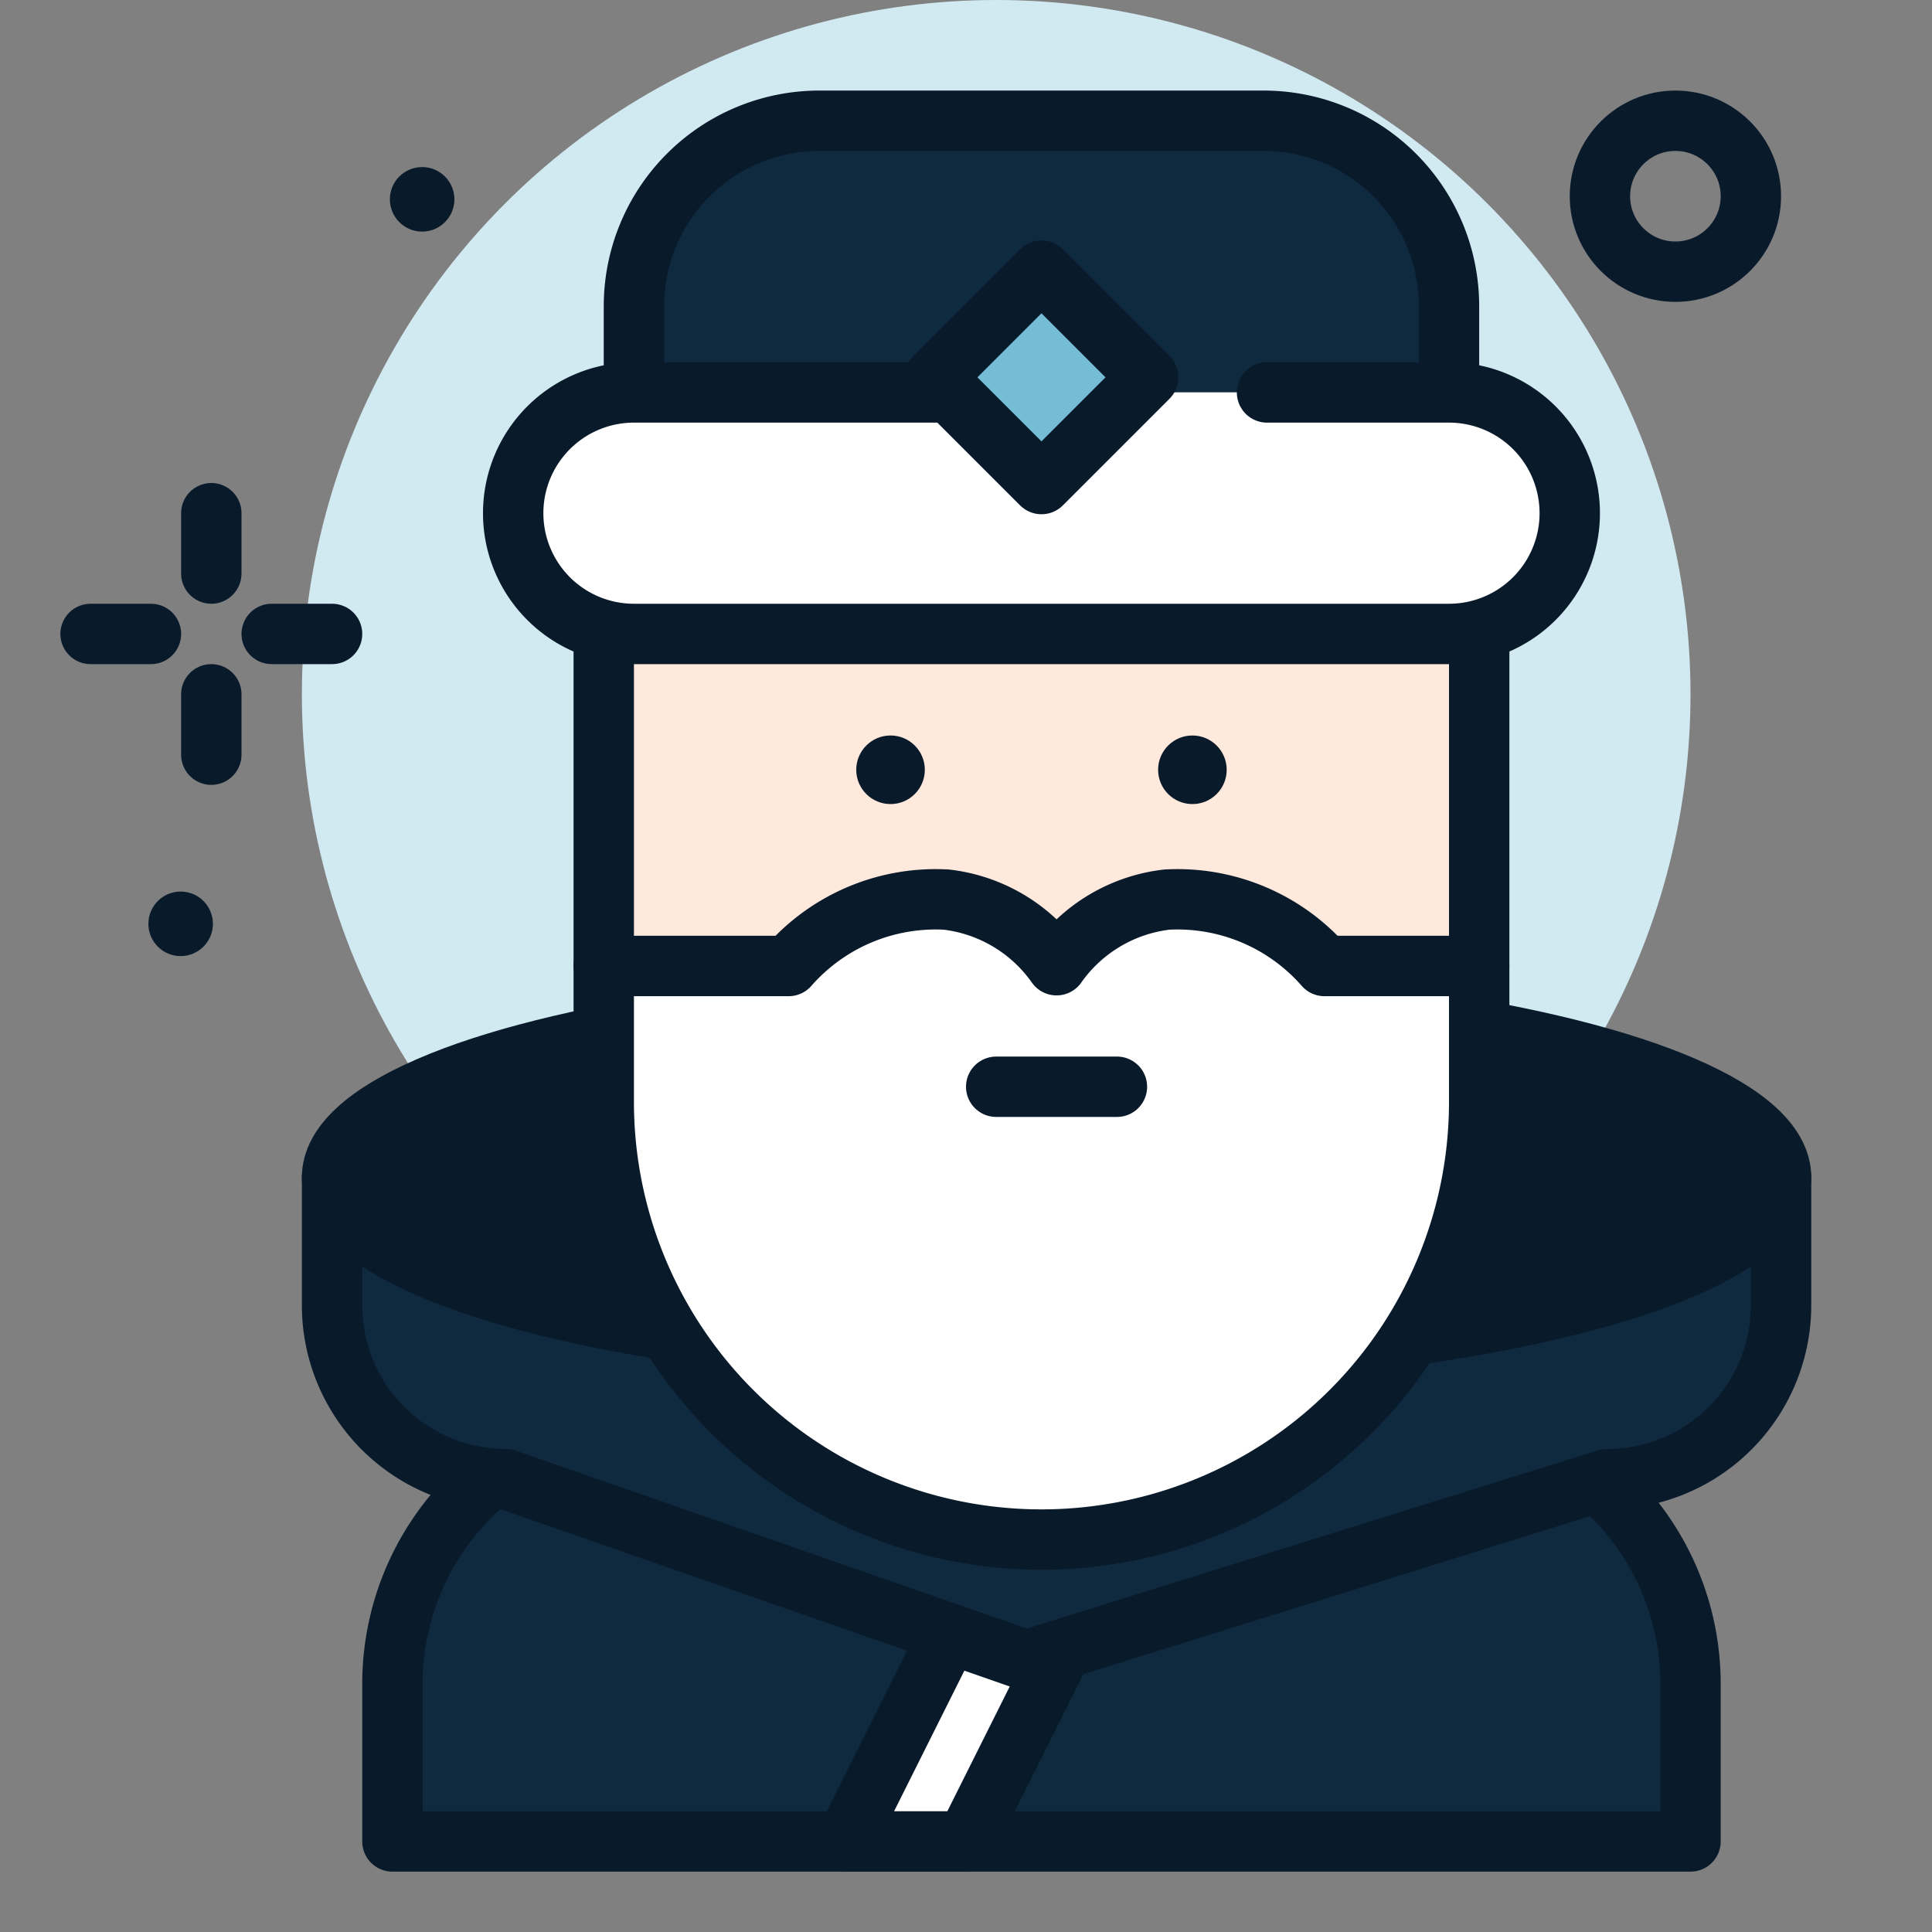 <!DOCTYPE svg PUBLIC "-//W3C//DTD SVG 1.1//EN" "http://www.w3.org/Graphics/SVG/1.1/DTD/svg11.dtd">
<!-- Uploaded to: SVG Repo, www.svgrepo.com, Transformed by: SVG Repo Mixer Tools -->
<svg width="800px" height="800px" viewBox="0 0 64 64" id="wizard" xmlns="http://www.w3.org/2000/svg" fill="#000000">
<rect x="0" y="0" width="64" height="64" fill="#808080" stroke="none"/>
<g id="SVGRepo_bgCarrier" stroke-width="0"/>
<g id="SVGRepo_tracerCarrier" stroke-linecap="round" stroke-linejoin="round"/>
<g id="SVGRepo_iconCarrier">
<title>wizard</title>
<circle cx="33" cy="23" r="23" style="fill:#D1E9F1"/>
<line x1="7" y1="17" x2="7" y2="19" style="fill:none;stroke:#091A2B;stroke-linecap:round;stroke-linejoin:round;stroke-width:2px"/>
<line x1="7" y1="23" x2="7" y2="25" style="fill:none;stroke:#091A2B;stroke-linecap:round;stroke-linejoin:round;stroke-width:2px"/>
<path d="M21.778,47H47.222A8.778,8.778,0,0,1,56,55.778V61a0,0,0,0,1,0,0H13a0,0,0,0,1,0,0V55.778A8.778,8.778,0,0,1,21.778,47Z" style="fill:#0F2A3F;stroke:#091A2B;stroke-linecap:round;stroke-linejoin:round;stroke-width:2px"/>
<polygon points="32 61 28 61 34 49 38 49 32 61" style="fill:#ffffff;stroke:#091A2B;stroke-linecap:round;stroke-linejoin:round;stroke-width:2px"/>
<path d="M59,39H11v4.236A5.763,5.763,0,0,0,16.764,49L34,55l19.236-6A5.763,5.763,0,0,0,59,43.236Z" style="fill:#0F2A3F;stroke:#091A2B;stroke-linecap:round;stroke-linejoin:round;stroke-width:2px"/>
<line x1="3" y1="21" x2="5" y2="21" style="fill:none;stroke:#091A2B;stroke-linecap:round;stroke-linejoin:round;stroke-width:2px"/>
<line x1="9" y1="21" x2="11" y2="21" style="fill:none;stroke:#091A2B;stroke-linecap:round;stroke-linejoin:round;stroke-width:2px"/>
<circle cx="55.5" cy="6.5" r="2.5" style="fill:none;stroke:#091A2B;stroke-linecap:round;stroke-linejoin:round;stroke-width:2px"/>
<circle cx="13.984" cy="6.603" r="1.069" style="fill:#091A2B"/>
<ellipse cx="35" cy="39" rx="24" ry="6" style="fill:#091A2B;stroke:#091A2B;stroke-linecap:round;stroke-linejoin:round;stroke-width:2px"/>
<circle cx="5.984" cy="30.603" r="1.069" style="fill:#091A2B"/>
<path d="M48,13V10.143A6.143,6.143,0,0,0,41.857,4H27.143A6.143,6.143,0,0,0,21,10.143V13" style="fill:#0F2A3F;stroke:#091A2B;stroke-linecap:round;stroke-linejoin:round;stroke-width:2px"/>
<rect x="20" y="17.81" width="29" height="14.19" style="fill:#ffe8dc;stroke:#091A2B;stroke-linecap:round;stroke-linejoin:round;stroke-width:2px"/>
<path d="M41.972,13H48a4,4,0,0,1,4,4h0a4,4,0,0,1-4,4H21a4,4,0,0,1-4-4h0a4,4,0,0,1,4-4H37" style="fill:#ffffff;stroke:#091A2B;stroke-linecap:round;stroke-linejoin:round;stroke-width:2px"/>
<circle cx="39.5" cy="25.5" r="1.136" style="fill:#091A2B"/>
<circle cx="29.5" cy="25.5" r="1.136" style="fill:#091A2B"/>
<path d="M43.875,32a6.472,6.472,0,0,0-5.219-2.2A5.2,5.2,0,0,0,35,31.974,5.2,5.2,0,0,0,31.344,29.8,6.472,6.472,0,0,0,26.125,32H20v4.5a14.5,14.5,0,0,0,29,0V32Z" style="fill:#ffffff;stroke:#091A2B;stroke-linecap:round;stroke-linejoin:round;stroke-width:2px"/>
<line x1="33" y1="36" x2="37" y2="36" style="fill:none;stroke:#091A2B;stroke-linecap:round;stroke-linejoin:round;stroke-width:2px"/>
<rect x="32" y="10" width="5" height="5" transform="translate(1.266 28.056) rotate(-45)" style="fill:#75BDD5;stroke:#091A2B;stroke-linecap:round;stroke-linejoin:round;stroke-width:2px"/>
</g>
</svg>